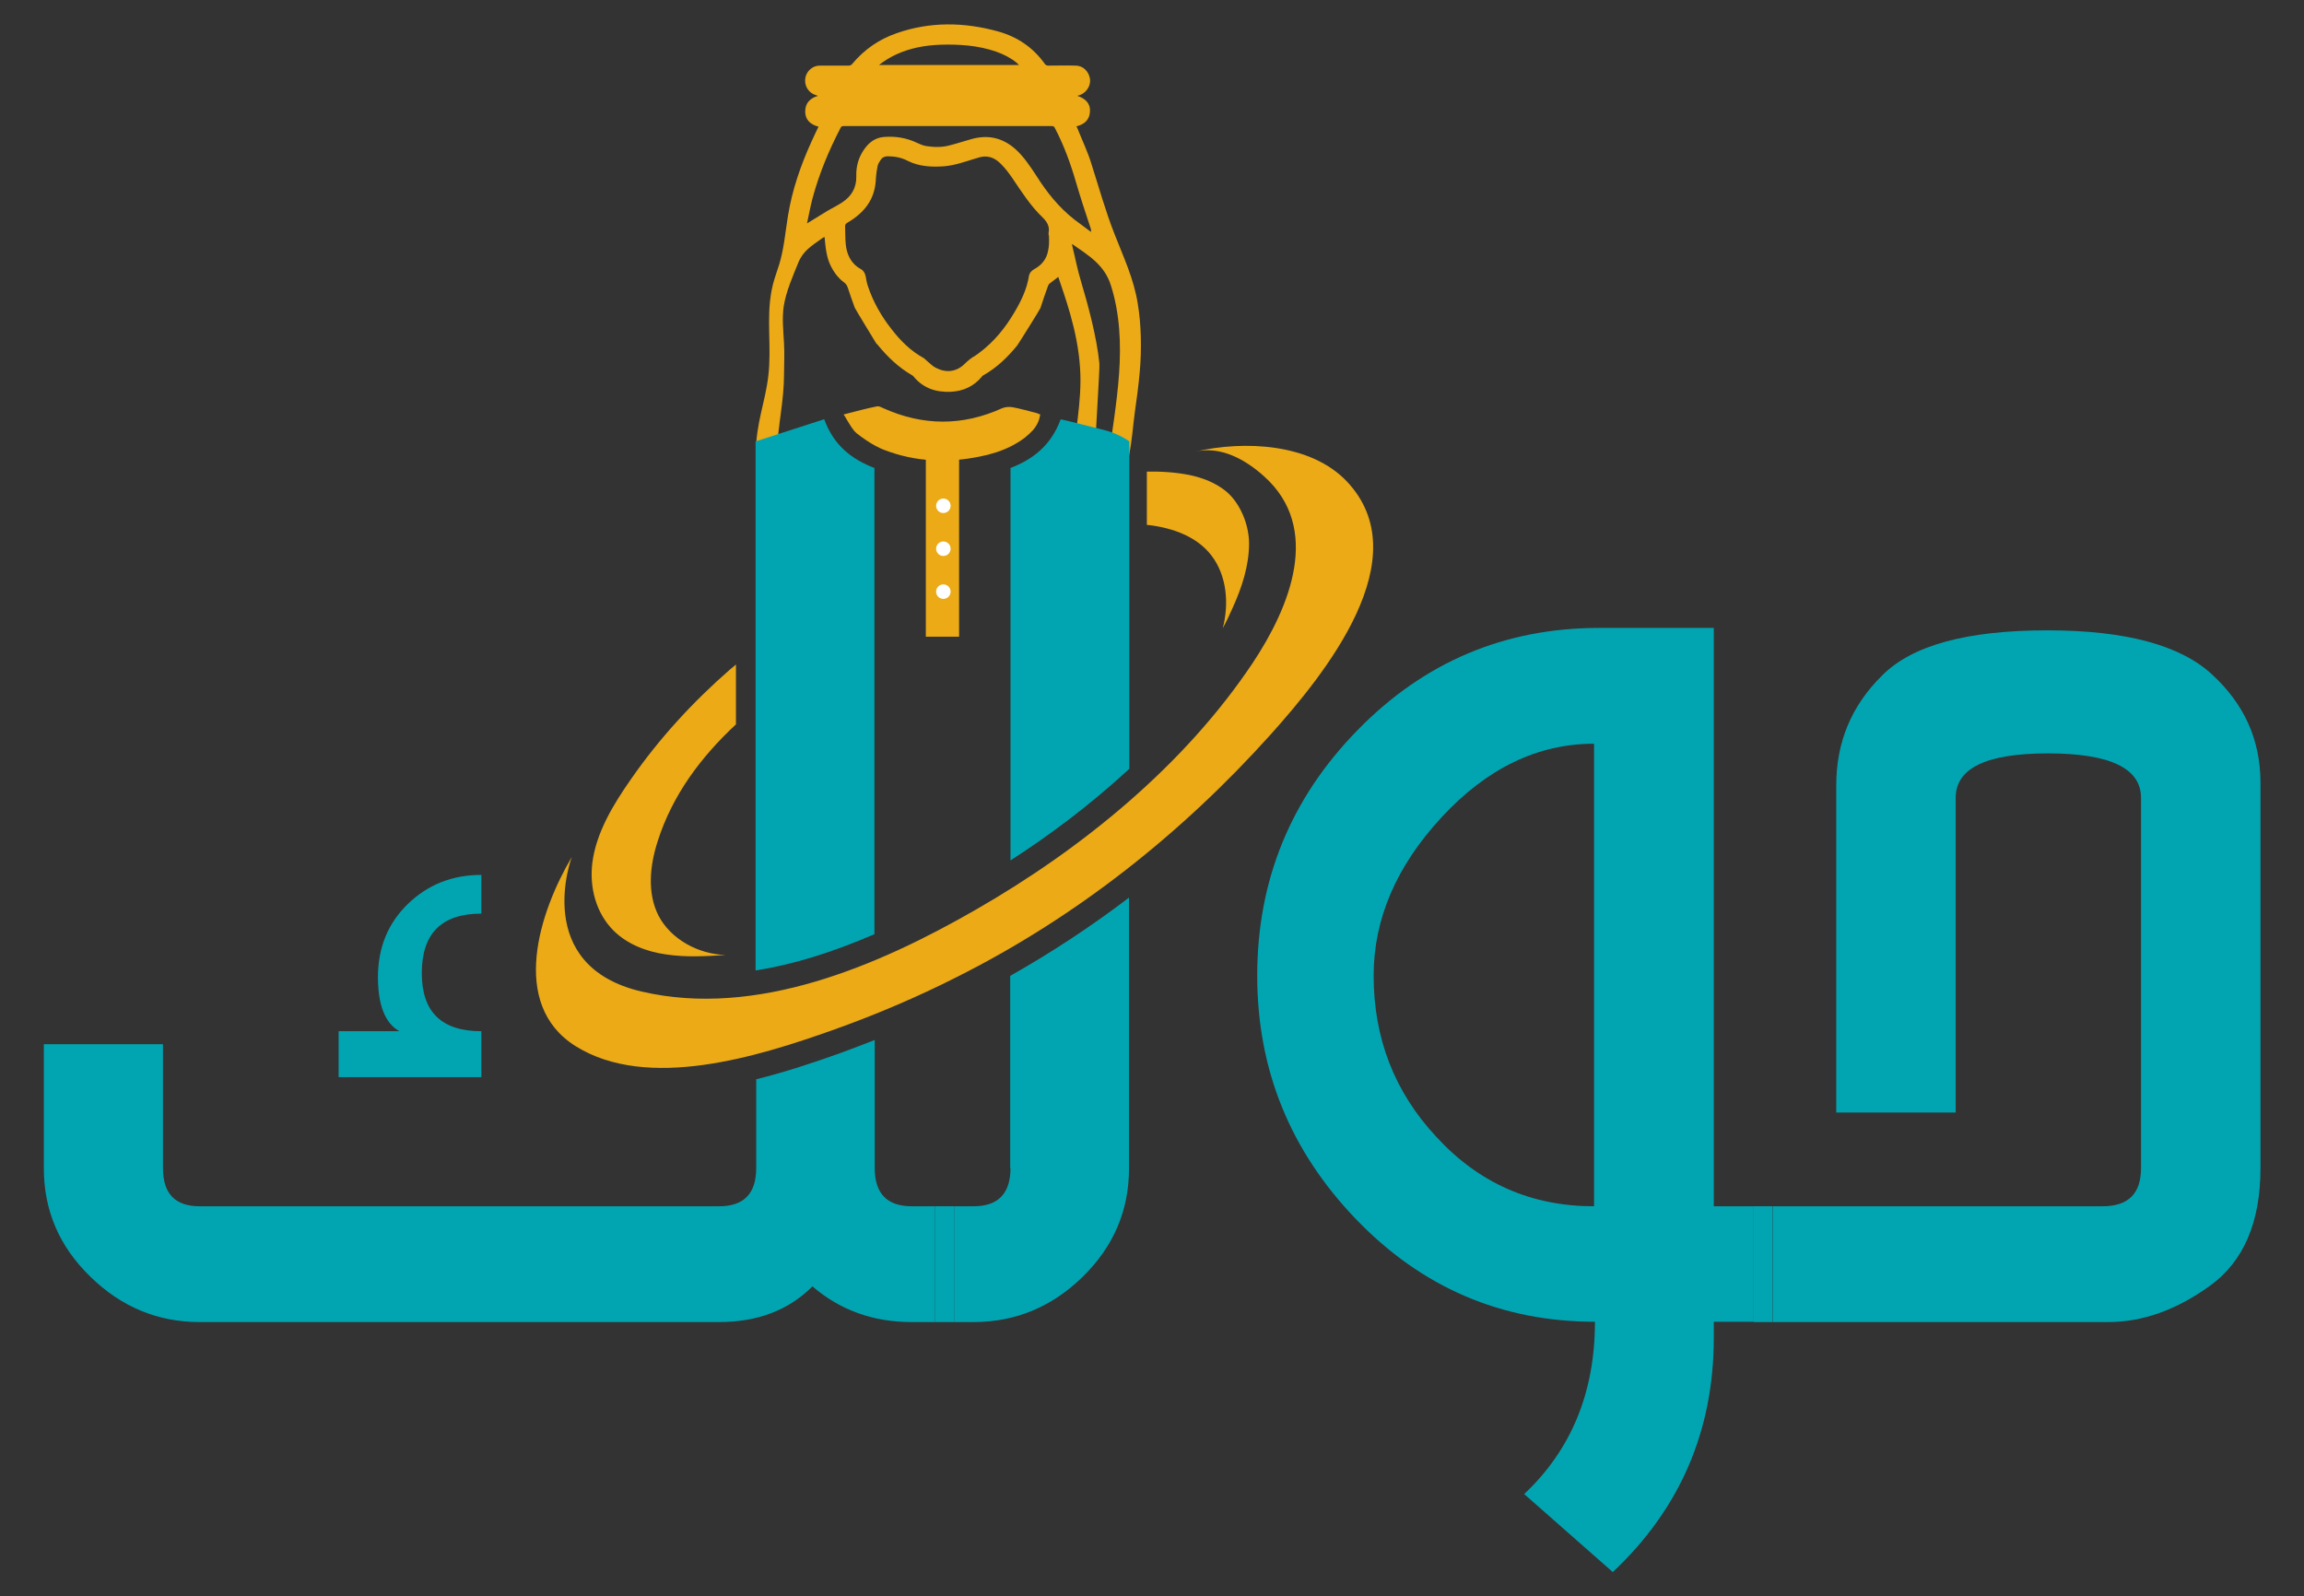 <?xml version="1.0" encoding="utf-8"?>
<!-- Generator: Adobe Illustrator 24.0.0, SVG Export Plug-In . SVG Version: 6.00 Build 0)  -->
<svg version="1.1" id="Layer_1" xmlns="http://www.w3.org/2000/svg" xmlns:xlink="http://www.w3.org/1999/xlink" x="0px" y="0px"
	 viewBox="0 0 762 528" style="enable-background:new 0 0 762 528;" xml:space="preserve">
<rect x="0" y="0" width="762" height="528" fill="#333333" stroke="none"/>
<style type="text/css">
	.st0{fill:#EBAA16;}
	.st1{fill:#01A5B2;}
	.st2{fill:#FFFFFF;}
</style>
<g>
	<path class="st0" d="M377.3,111.4c-0.1-3.7-0.4-7.3-1-10.9c-1.3-8.3-4.7-15.4-7.7-23.1c-3-7.6-5.2-15.6-7.7-23.4
		c-1.2-3.9-3-7.6-4.5-11.4c-0.1-0.3-0.2-0.5-0.4-0.8c2.8-0.7,4.5-2.3,4.5-5.3c0-2.3-1.5-3.9-4.2-4.8c0.3-0.1,0.5-0.2,0.7-0.2
		c2.3-0.8,3.8-3.1,3.5-5.4c-0.4-2.5-2.3-4.4-4.8-4.4c-3-0.1-6.1,0-9.1,0c-0.3,0-0.8-0.2-1-0.5c-3.9-5.5-9.1-9-15.5-10.8
		c-11.2-3.1-22.5-3.3-33.6,0.6c-5.8,2-10.7,5.4-14.7,10.2c-0.2,0.3-0.7,0.5-1.1,0.5c-3.2,0-6.4,0-9.6,0c-2.3,0-4.2,1.7-4.7,3.8
		c-0.5,2.3,0.5,4.5,2.5,5.6c0.5,0.2,1,0.4,1.6,0.6c-2.6,0.8-4.2,2.4-4.2,5.2c0,2.7,1.7,4.3,4.4,5c-0.8,1.7-1.6,3.3-2.3,4.9
		c-3.6,7.9-6.4,16-7.8,24.6c-0.9,5.5-1.3,10.8-2.9,16.1c-0.5,1.6-1.1,3.2-1.6,4.9c-2.9,9.5-1.2,18.7-1.7,28.4
		c-0.5,9.8-3.5,15.9-4.3,25.7c0.8,0.3,1.8,3.7,2.6,3.7c1.2,0,2.4,0,3.5,0c0.1,0,0.2,0,0.2-0.1c0,0,0.1-0.1,0.1-0.2
		c0.2,0,1.5-11.8,1.7-12.9c0.6-4.4,1.1-8.9,1.1-13.3c0-3.4,0.2-6.7,0-10c-0.2-4.1-0.7-8.3-0.1-12.4c0.8-5,3-9.9,4.9-14.6
		c1.6-3.8,4.5-5.5,7.7-7.8c0.2-0.2,0.5-0.3,0.8-0.5c0,0,0.1,0,0.1,0c0.2,1.8,0.3,3.6,0.7,5.4c0.5,2.8,1.7,5.3,3.5,7.5
		c0.6,0.7,1.3,1.4,2.1,2c0.7,0.5,1.1,1,1.4,1.9c0.7,2.2,1.5,4.4,2.3,6.6c0.2,0.5,7.1,11.8,7.1,11.8c0.2,0.2,0.4,0.3,0.5,0.5
		c3.2,3.9,6.8,7.4,11.3,10c0.2,0.1,0.4,0.3,0.5,0.4c3.2,3.9,7.4,5.3,12.3,5.1c4.2-0.2,7.7-1.8,10.4-5.1c0.1-0.2,0.3-0.3,0.5-0.4
		c4.4-2.5,7.9-5.9,11.1-9.8c0.2-0.2,7.6-12,7.7-12.4c0.8-2.4,1.6-4.9,2.5-7.3c0.1-0.2,0.2-0.5,0.4-0.7c1-0.8,2-1.5,3-2.3
		c1.7,5.3,6.4,17.3,7.2,30.1c0.8,11.3-2.2,23.4-1.8,28.4h6.7c-0.1-1.4,1.7-28.6,1.5-29.9c-0.9-8.7-3.6-18.8-6.1-27.2
		c-1.2-3.9-1.9-7.8-2.9-11.8c0-0.1,0-0.3-0.1-0.4c0.1,0,0.2,0,0.2,0c5.5,3.8,10.6,6.9,12.7,13.6c3,9.4,3.4,19.5,2.7,29.3
		c-0.7,9.8-2.4,19.6-3.7,29.4c2.1,0,4.2,0,6.3,0c0.3,0,0,0.1,0.3,0c0.3-0.2,0.3-1,0.3-1.3c0.1-0.6,0.1-1.2,0.2-1.7
		c0.9-4.5,1.2-9.1,1.8-13.6c0.6-4.3,1.2-8.6,1.6-13C377.3,119.4,377.4,115.4,377.3,111.4z M296.2,18.1c4.7-2.2,9.6-3.1,14.7-3.3
		c6.3-0.2,12.6,0.2,18.6,2.3c2.5,0.9,4.7,2,6.8,3.7c0.2,0.2,0.4,0.4,0.7,0.7h-46.3C292.5,20.1,294.3,19,296.2,18.1z M346.6,83.1
		c-0.5,2.6-2.1,4.6-4.5,5.9c-0.9,0.5-1.6,1.2-1.8,2.3c-0.7,4.4-2.6,8.3-4.8,12c-3,5.1-6.7,9.7-11.5,13.3c-0.4,0.3-0.9,0.7-1.4,1
		c-1.4,0.8-2.5,1.7-3.6,2.8c-2.8,2.7-6.2,3-9.6,1.2c-1-0.5-1.8-1.4-2.8-2.2c-0.4-0.3-0.7-0.7-1-0.9c-4.4-2.4-7.8-5.8-10.8-9.7
		c-3.3-4.2-6-8.9-7.7-14c-0.4-1.1-0.6-2.2-0.8-3.4c-0.2-1-0.7-1.9-1.6-2.4c-3.3-1.8-4.7-4.9-5-8.4c-0.2-1.9-0.1-3.8-0.2-5.7
		c0-0.6,0.2-0.9,0.7-1.2c2.9-1.7,5.5-3.8,7.3-6.8c1.5-2.5,2.1-5.2,2.2-8.1c0.1-1.4,0.3-2.8,0.6-4.1c0.2-0.7,0.7-1.4,1.1-2
		c0.5-0.7,1.3-1,2.2-1c2.3,0,4.5,0.4,6.6,1.5c3.8,1.9,7.9,2.1,12.1,1.8c3.5-0.3,6.8-1.5,10.1-2.5c0.2-0.1,0.5-0.1,0.7-0.2
		c3.2-1.2,5.8-0.3,8,2c1.4,1.4,2.6,3,3.7,4.6c3.1,4.6,6.1,9.3,10.1,13.1c1.5,1.5,2.3,3,1.9,5c0,0.2,0,0.5,0,0.8c0,0,0.1,0,0.1,0
		C347,79.7,347,81.4,346.6,83.1z M360.8,76.7c-1.8-1.4-3.7-2.7-5.5-4.1c-5.1-4-9.1-9-12.5-14.4c-2.1-3.2-4.2-6.4-7-8.9
		c-4.3-3.8-9.1-4.8-14.5-3.3c-2.5,0.7-4.9,1.5-7.3,2.1c-2.6,0.7-5.2,0.6-7.8,0.2c-1-0.2-1.9-0.6-2.8-1c-3.5-1.7-7.2-2.3-11-2
		c-2.9,0.2-5,1.8-6.6,4.1c-1.9,2.7-2.7,5.7-2.6,8.9c0.1,3.8-1.6,6.6-4.6,8.6c-1.5,1-3.1,1.8-4.7,2.7c-2.3,1.4-4.5,2.8-7,4.3
		c0.6-2.8,1.1-5.5,1.8-8.2c2.2-8.2,5.4-15.9,9.3-23.4c0.2-0.5,0.5-0.6,1.1-0.6c22.9,0,45.9,0,68.8,0c0.5,0,0.8,0.2,1,0.7
		c3,5.7,5.2,11.8,7,18c1.5,5.2,3.2,10.2,4.9,15.4C360.8,76.1,360.9,76.3,360.8,76.7z"/>
	<g>
		<g>
			<path class="st0" d="M217.5,278.3c-2.6,8.1-3.5,17.1,0.3,24.6c4.1,7.8,13.1,12.7,22.2,13c-6.6,0.4-13.2,0.8-19.7-0.2
				c-6.5-0.9-12.9-3.4-17.4-7.9c-5.8-5.8-8-14.3-7-22.4c1.3-10.1,7-19.4,12.8-27.7c9.3-13.4,20.5-25.6,32.9-36.4
				c0.6-0.5,1.3-1,1.8-1.5v19.8C231.9,250.3,222.4,262.9,217.5,278.3z"/>
			<path class="st0" d="M413.1,179.8c0,7.3-2.4,14.6-5.4,21.2c-1,2.3-2.1,4.6-3.3,6.8c2.1-8,1.4-17.3-3.7-24
				c-4.8-6.3-12.7-9.1-20.5-10.1c-0.3,0-0.6,0-0.9-0.1V156c4.7-0.1,9.4,0.2,14,1.1c4.4,0.9,8.8,2.6,12.3,5.5
				C410.3,166.6,413.1,173.7,413.1,179.8z"/>
		</g>
		<path class="st0" d="M189.1,283.5c0,0-13.5,36,23.2,44.5c37.9,8.8,78.3-8.6,110.6-27.2c35.3-20.3,68.9-47.8,91.4-81.5
			c12.3-18.5,23-44.6,3.7-61.8c-6-5.4-14.2-10.1-22.8-8.1c16.5-3.8,38.3-2.7,50.2,9.8c24,25.3-7.1,63.6-25.2,83.8
			c-29.3,32.6-64,60.2-103.6,80.1c-13.2,6.7-27.3,12.7-41.4,17.7c-24.3,8.6-61,20.2-84.9,5.2C168.3,332.1,178.5,301.4,189.1,283.5z"
			/>
	</g>
	<rect x="306.2" y="149.4" class="st0" width="11" height="61.2"/>
	<path class="st0" d="M343.1,136.7c-2.7-0.7-5.5-1.5-8.2-2c-1.1-0.2-2.4-0.1-3.4,0.3c-13.2,6-26.3,5.9-39.4,0
		c-0.6-0.3-1.4-0.7-2-0.6c-3.5,0.7-6.9,1.6-11.1,2.7c0.4,0.5,0.7,1.1,1,1.6c1.1,1.8,2,3.5,3.3,4.6c1.9,1.5,3.9,2.9,6.1,4.1
		c1,0.5,1.9,1,3,1.4c10.3,4,21,4.4,31.7,2.2c3.6-0.7,7.1-1.8,10.3-3.4c2.1-1.1,4.1-2.3,5.9-4c1.6-1.4,2.8-3,3.4-5
		c0.1-0.5,0.3-1,0.3-1.6C343.5,137,343.3,136.8,343.1,136.7z"/>
	<g>
		<path class="st1" d="M159.2,341.1c-13.2,0-19.7-6.4-19.7-19.2c0-13.2,6.6-19.7,19.7-19.7v-12.8c-9.6,0-17.7,3.2-24.3,9.6
			c-6.6,6.4-9.9,14.5-9.9,24.2c0,9.3,2.4,15.3,7.1,17.9H112v15.2h47.2V341.1z"/>
		<path class="st1" d="M301.5,399c-8.1,0-12.2-4.2-12.2-12.6V344c-3.8,1.5-7.5,2.9-11.3,4.3c-8.7,3.1-18.2,6.3-27.9,8.7v29.4
			c0,8.4-4.1,12.6-12.2,12.6H66c-8.1,0-12.1-4.2-12.1-12.6v-41H14.5v41c0,14,5.1,25.9,15.4,35.9c10.2,10,22.3,15,36.1,15h171.8
			c12.7,0,23-3.9,30.9-11.8c9.2,7.9,20.1,11.8,32.8,11.8h7.7V399H301.5z"/>
		<path class="st1" d="M289.2,154.8V309c-14.1,6.1-27.1,10.1-39.3,12V146l22.6-7.3h0.1C275.8,147.5,281.9,152,289.2,154.8z"/>
		<path class="st1" d="M334.2,386.4c0,8.4-4.1,12.6-12.2,12.6h-6.3v38.3h6.3c13.8,0,25.9-5,36.1-15c10.2-10,15.3-21.9,15.3-35.9
			v-89.5c-12.6,9.6-25.7,18.2-39.3,25.9V386.4z"/>
		<path class="st1" d="M373.5,146v108.3c-13.1,12.1-26.7,22.2-39.3,30.3V154.8c7.2-2.8,13.3-7.2,16.6-16.1c1.8,0.4,3.6,0.8,5.5,1.3
			c2.9,0.7,5.8,1.5,8.7,2.2C368.2,143,371.1,144.3,373.5,146z"/>
		<rect x="309.2" y="399" class="st1" width="6.5" height="38.3"/>
		<path class="st1" d="M566.8,399V207.7h-37.9c-31.3,0-58,11.3-80,33.9c-22,22.5-33.1,49.6-33.1,81.1c0,31.1,10.9,57.9,32.6,80.5
			c21.8,22.7,48.2,34,79.1,34c0,23.3-7.8,42.3-23.4,57l29.3,25.8c22.2-20.9,33.4-46.7,33.4-77.5v-5.3H580V399H566.8z M527.1,399
			c-20.6,0-38-7.6-52.1-23c-13.8-14.8-20.7-32.6-20.7-53.3c0-18.7,7.5-36.2,22.5-52.4c15-16.2,31.8-24.3,50.4-24.3V399z"/>
		<path class="st1" d="M731.7,223.2c-10.5-9.8-28.7-14.7-54.6-14.7c-26.5,0-44.7,4.9-54.7,15c-10.1,10-15.1,22-15.1,36.3V368h39.5
			V263.9c0-9.8,10.1-14.7,30.5-14.7c20.5,0,30.8,4.9,30.8,14.7v122.5c0,8.4-4.2,12.6-12.7,12.6h-109v38.3h110.9
			c11.3,0,22.5-4,33.6-12c11.1-8,16.7-21,16.7-38.8v-128C747.5,244.6,742.2,232.9,731.7,223.2z"/>
		<rect x="580" y="399" class="st1" width="6.3" height="38.3"/>
		<path class="st1" d="M272.7,138.7h-0.1C272.6,138.7,272.6,138.7,272.7,138.7C272.7,138.7,272.7,138.7,272.7,138.7z"/>
	</g>
	<g>
		<circle class="st2" cx="312" cy="167.3" r="2.4"/>
		<circle class="st2" cx="312" cy="181.5" r="2.4"/>
		<circle class="st2" cx="312" cy="195.7" r="2.4"/>
	</g>
</g>
</svg>
